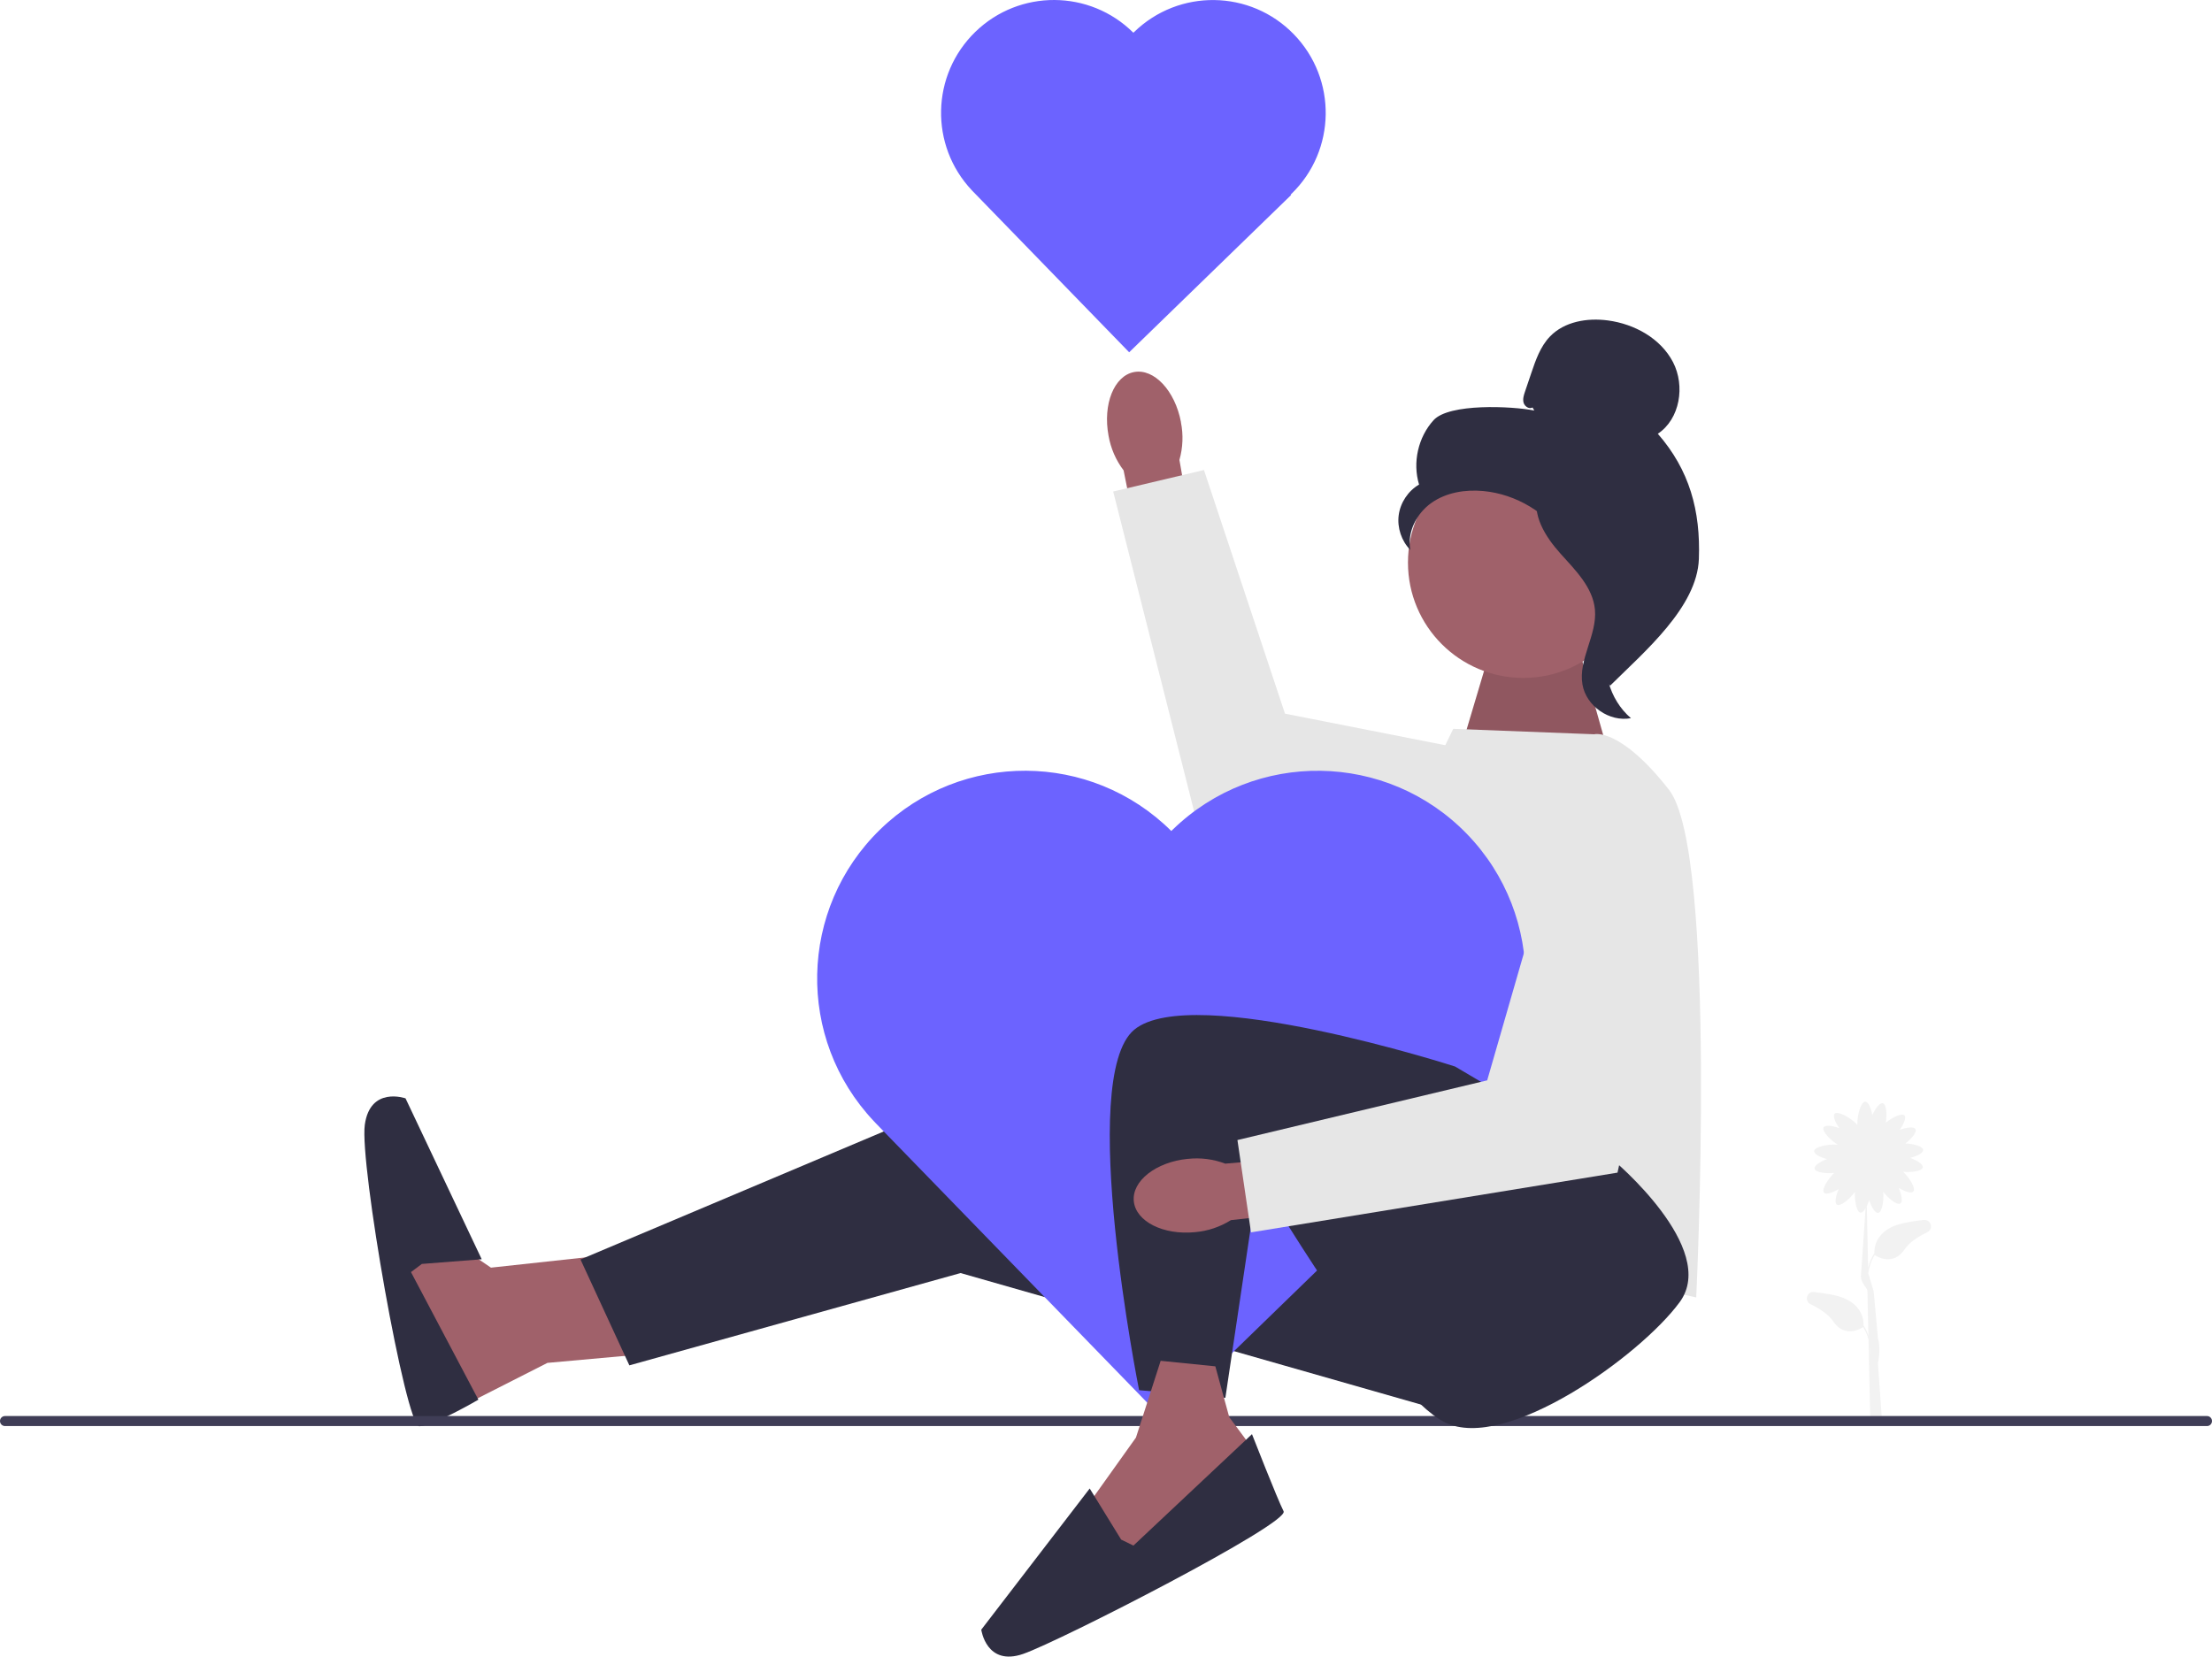 <svg xmlns="http://www.w3.org/2000/svg" width="524.67" height="392.985" viewBox="0 0 524.67 392.985" xmlns:xlink="http://www.w3.org/1999/xlink"><polygon points="146.06 297.499 116.45 300.719 102.28 291.059 94.08 300.719 98.02 321.099 102.52 337.189 129.85 323.309 151.86 321.319 146.06 297.499" fill="#a0616a"/><polygon points="296.09 263.369 224.62 262.079 137.69 298.779 149.28 323.899 227.84 301.999 349.53 336.769 332.79 254.359 296.09 263.369" fill="#2f2e41"/><path d="m100.05,299.839l14.21-1.11-18.07-38.17s-8.37-2.96-9.66,6.25c-1.29,9.2,9.7,71.53,12.92,71.53s14.02-6.3,14.02-6.3l-15.99-30.27,2.58-1.93h-.01v-0Z" fill="#2f2e41"/><path d="m456.35,289.389c-1.43.15-2.99.38-4.65.72-7.04,1.43-7.18,6.21-7.12,7.3l-.05-.03c-.71,1.13-1.15,2.28-1.42,3.37l-.32-14.64c.21-.43.4-.93.56-1.43.53,1.62,1.39,3.15,2.13,3.05.97-.13,1.39-2.98,1.21-5,1.23,1.58,3.3,3.28,4.08,2.76.62-.42.25-2.14-.43-3.7,1.42.86,2.99,1.42,3.48.87.67-.74-.93-3.27-2.4-4.68,1.97.18,4.48-.13,4.64-1.03.14-.74-1.36-1.67-2.95-2.27,1.6-.42,3.1-1.16,3.05-1.89-.06-.87-2.28-1.45-4.2-1.53,1.45-1.13,2.78-2.7,2.37-3.41-.37-.65-2.11-.4-3.72.17.95-1.36,1.62-2.89,1.11-3.41-.63-.65-2.88.47-4.42,1.72.3-1.94.15-4.39-.72-4.61-.73-.19-1.76,1.24-2.47,2.79-.31-1.63-.95-3.17-1.68-3.17-1.04,0-1.88,3.14-1.88,5.18v.33c-.1-.12-.22-.25-.36-.38-1.47-1.42-4.3-3-5.03-2.26-.51.52.16,2.05,1.11,3.41-1.61-.57-3.35-.83-3.72-.17-.5.88,1.65,3.06,3.39,4.12-.1-.01-.22-.02-.33-.03-2.04-.14-5.23.49-5.3,1.53-.05.73,1.45,1.47,3.05,1.89-1.6.6-3.09,1.53-2.95,2.27.16.9,2.67,1.21,4.64,1.03-1.47,1.41-3.07,3.94-2.4,4.68.49.54,2.06-.02,3.48-.87-.68,1.56-1.05,3.28-.43,3.7.82.55,3.09-1.37,4.28-3.02-.12,2.02.36,4.8,1.32,4.91.4.05.83-.38,1.21-1.04l-1.09,15.74c-.25,1.83,1.37,3.03,1.52,3.78l.23,10.66c-.26-.76-.62-1.54-1.1-2.31l-.05.03c.06-1.1-.08-5.87-7.12-7.3-1.66-.34-3.22-.57-4.65-.72-1.69-.18-2.35,2.13-.82,2.88,2.21,1.08,4.29,2.44,5.37,4.05,2.77,4.12,6.59,1.74,7.14,1.37.61,1.01,1.01,2.03,1.26,3l.12,5.66c-.03.13-.05.21-.05.21l.06.02.3,13.7,2.8-.02-1-14c.17-.76.69-3.33,0-6l-1-11h0s.06.29,0,0l-1.3-4.32c.19-1.34.63-2.84,1.52-4.33.54.37,4.37,2.75,7.14-1.37,1.08-1.61,3.16-2.97,5.37-4.05,1.52-.75.87-3.06-.82-2.88h0v-.03h0l.01 0Zm-12.76,32.41l-.05-2.4c.11.91.1,1.72.05,2.4Z" fill="#f2f2f2"/><path d="m0,337.109c0,.66.53,1.19,1.19,1.19h522.29c.66,0,1.19-.53,1.19-1.19s-.53-1.19-1.19-1.19H1.19c-.66,0-1.19.53-1.19,1.19Z" fill="#3f3d56"/><polygon points="346.55 177.509 353.64 153.689 374.24 153.039 382.61 182.659 346.55 177.509" fill="#a0616a"/><polygon points="346.55 177.509 353.64 153.689 374.24 153.039 382.61 182.659 346.55 177.509" isolation="isolate" opacity=".1"/><path d="m378.18,174.189l-33.48-1.29-10.38,21.35-16.02,94.55,84.03,18.99s5.15-105.6-6.44-120.41-17.71-13.2-17.71-13.2h0v.01Z" fill="#e6e6e6"/><path id="uuid-ce5dfef4-6665-425b-8b3c-ac26575ec1b1-37" d="m280.12,100.149c-1.4-7.45-6.37-12.78-11.12-11.89s-7.46,7.65-6.06,15.11c.52,2.99,1.74,5.8,3.57,8.22l6.31,31.51,12.45-2.53-5.52-31.46c.83-2.92.95-5.99.35-8.96h.02-0Z" fill="#a0616a"/><polygon points="373.17 182.769 304.79 169.299 285.57 111.499 264.04 116.599 285.64 201.979 363.04 212.159 373.17 182.769" fill="#e6e6e6"/><path d="m269.03,7.569h0c-.07.07-.13.13-.2.2-10.35-10.28-27.03-10.37-37.5-.2h0c-10.5,10.2-10.86,26.95-.8,37.59h0l.25.26h0l37.05,38.15,38.41-37.3-.11-.11c.06-.06.13-.12.2-.18h0c10.61-10.3,10.85-27.25.55-37.85h0c-10.3-10.61-27.25-10.85-37.85-.55h0s0-.01,0-.01Z" fill="#6c63ff"/><path d="m278.19,196.769h0c-.12.12-.24.25-.36.37-19.07-18.92-49.78-19.09-69.06-.37h0c-19.34,18.79-20,49.64-1.47,69.23h0l.46.49h0l68.24,70.26,70.73-68.7-.2-.2c.12-.11.24-.22.36-.33h0c19.53-18.97,19.99-50.18,1.02-69.72h0c-18.97-19.53-50.18-19.99-69.72-1.02h.01-.01v-.01Z" fill="#6c63ff"/><path d="m382.52,275.079s25.27,21.05,15.89,33.82c-9.37,12.77-41.25,35.63-55.65,28.54s-44.29-58.33-44.29-58.33l-7.82,52.49-20.46-1.81s-14.86-74.14-1.16-85.51c13.71-11.37,76.11,8.73,76.11,8.73l37.37,22.08h0l.01-.01Z" fill="#2f2e41"/><polygon points="275.3 322.819 269.44 341.029 257.23 358.139 266.59 372.149 296.34 352.559 296.24 342.479 291.57 336.189 288.27 324.129 275.3 322.819" fill="#a0616a"/><path d="m265.94,365.249l-7.47-12.14-25.72,33.49s1.19,8.8,9.97,5.74,63.21-30.96,61.74-33.83-7.5-18.29-7.5-18.29l-28.12,26.43-2.89-1.41h0l-.01.01Z" fill="#2f2e41"/><path id="uuid-0a40e345-6d59-4206-9a33-64d9bcee8b58-38" d="m281.73,274.909c-7.55.75-13.28,5.25-12.8,10.05s6.98,8.09,14.53,7.34c3.02-.26,5.93-1.24,8.5-2.85l31.93-3.57-1.45-12.62-31.82,2.79c-2.83-1.08-5.88-1.47-8.89-1.13h0l0-.01Z" fill="#a0616a"/><polygon points="372.07 189.329 352.75 256.289 293.51 270.449 296.73 292.349 383.66 278.179 400.47 201.949 372.07 189.329" fill="#e6e6e6"/><circle cx="361.32" cy="133.459" r="27.36" fill="#a0616a"/><path d="m363.5,96.669c-.79.46-1.85-.24-2.11-1.12-.25-.88.04-1.82.34-2.68.49-1.46.98-2.92,1.48-4.37,1.05-3.1,2.16-6.31,4.43-8.67,3.42-3.56,8.86-4.47,13.76-3.81,6.29.84,12.49,4.25,15.42,9.88,2.92,5.63,1.68,13.49-3.6,17,7.53,8.63,10.15,18.25,9.74,29.69-.41,11.45-12.89,21.98-21.02,30.04-1.82-1.1-3.47-6.26-2.47-8.14,1-1.87-.43-4.05.8-5.77s2.27,1.02,1.02-.69c-.79-1.08,2.29-3.58,1.12-4.22-5.67-3.14-7.56-10.21-11.13-15.63-4.3-6.53-11.66-10.96-19.44-11.69-4.29-.4-8.82.33-12.33,2.82-3.52,2.49-5.79,6.94-4.98,11.17-2.11-2.14-3.16-5.29-2.77-8.27.4-2.98,2.23-5.74,4.83-7.26-1.58-5.22-.23-11.23,3.44-15.27s18.54-3.35,23.89-2.29l-.41-.71h0s-.01-.01-.01-.01Z" fill="#2f2e41"/><path d="m364.34,116.639c7.09.77,12.21,6.91,16.53,12.58,2.49,3.27,5.1,6.88,5.04,10.99-.06,4.15-2.84,7.72-4.17,11.66-2.17,6.44-.06,14.09,5.11,18.5-5.1.97-10.62-2.86-11.5-7.98-1.03-5.96,3.49-11.71,2.96-17.74-.47-5.31-4.65-9.39-8.21-13.36s-6.89-9.23-5.26-14.3l-.5-.34h0l0-.01Z" fill="#2f2e41"/></svg>